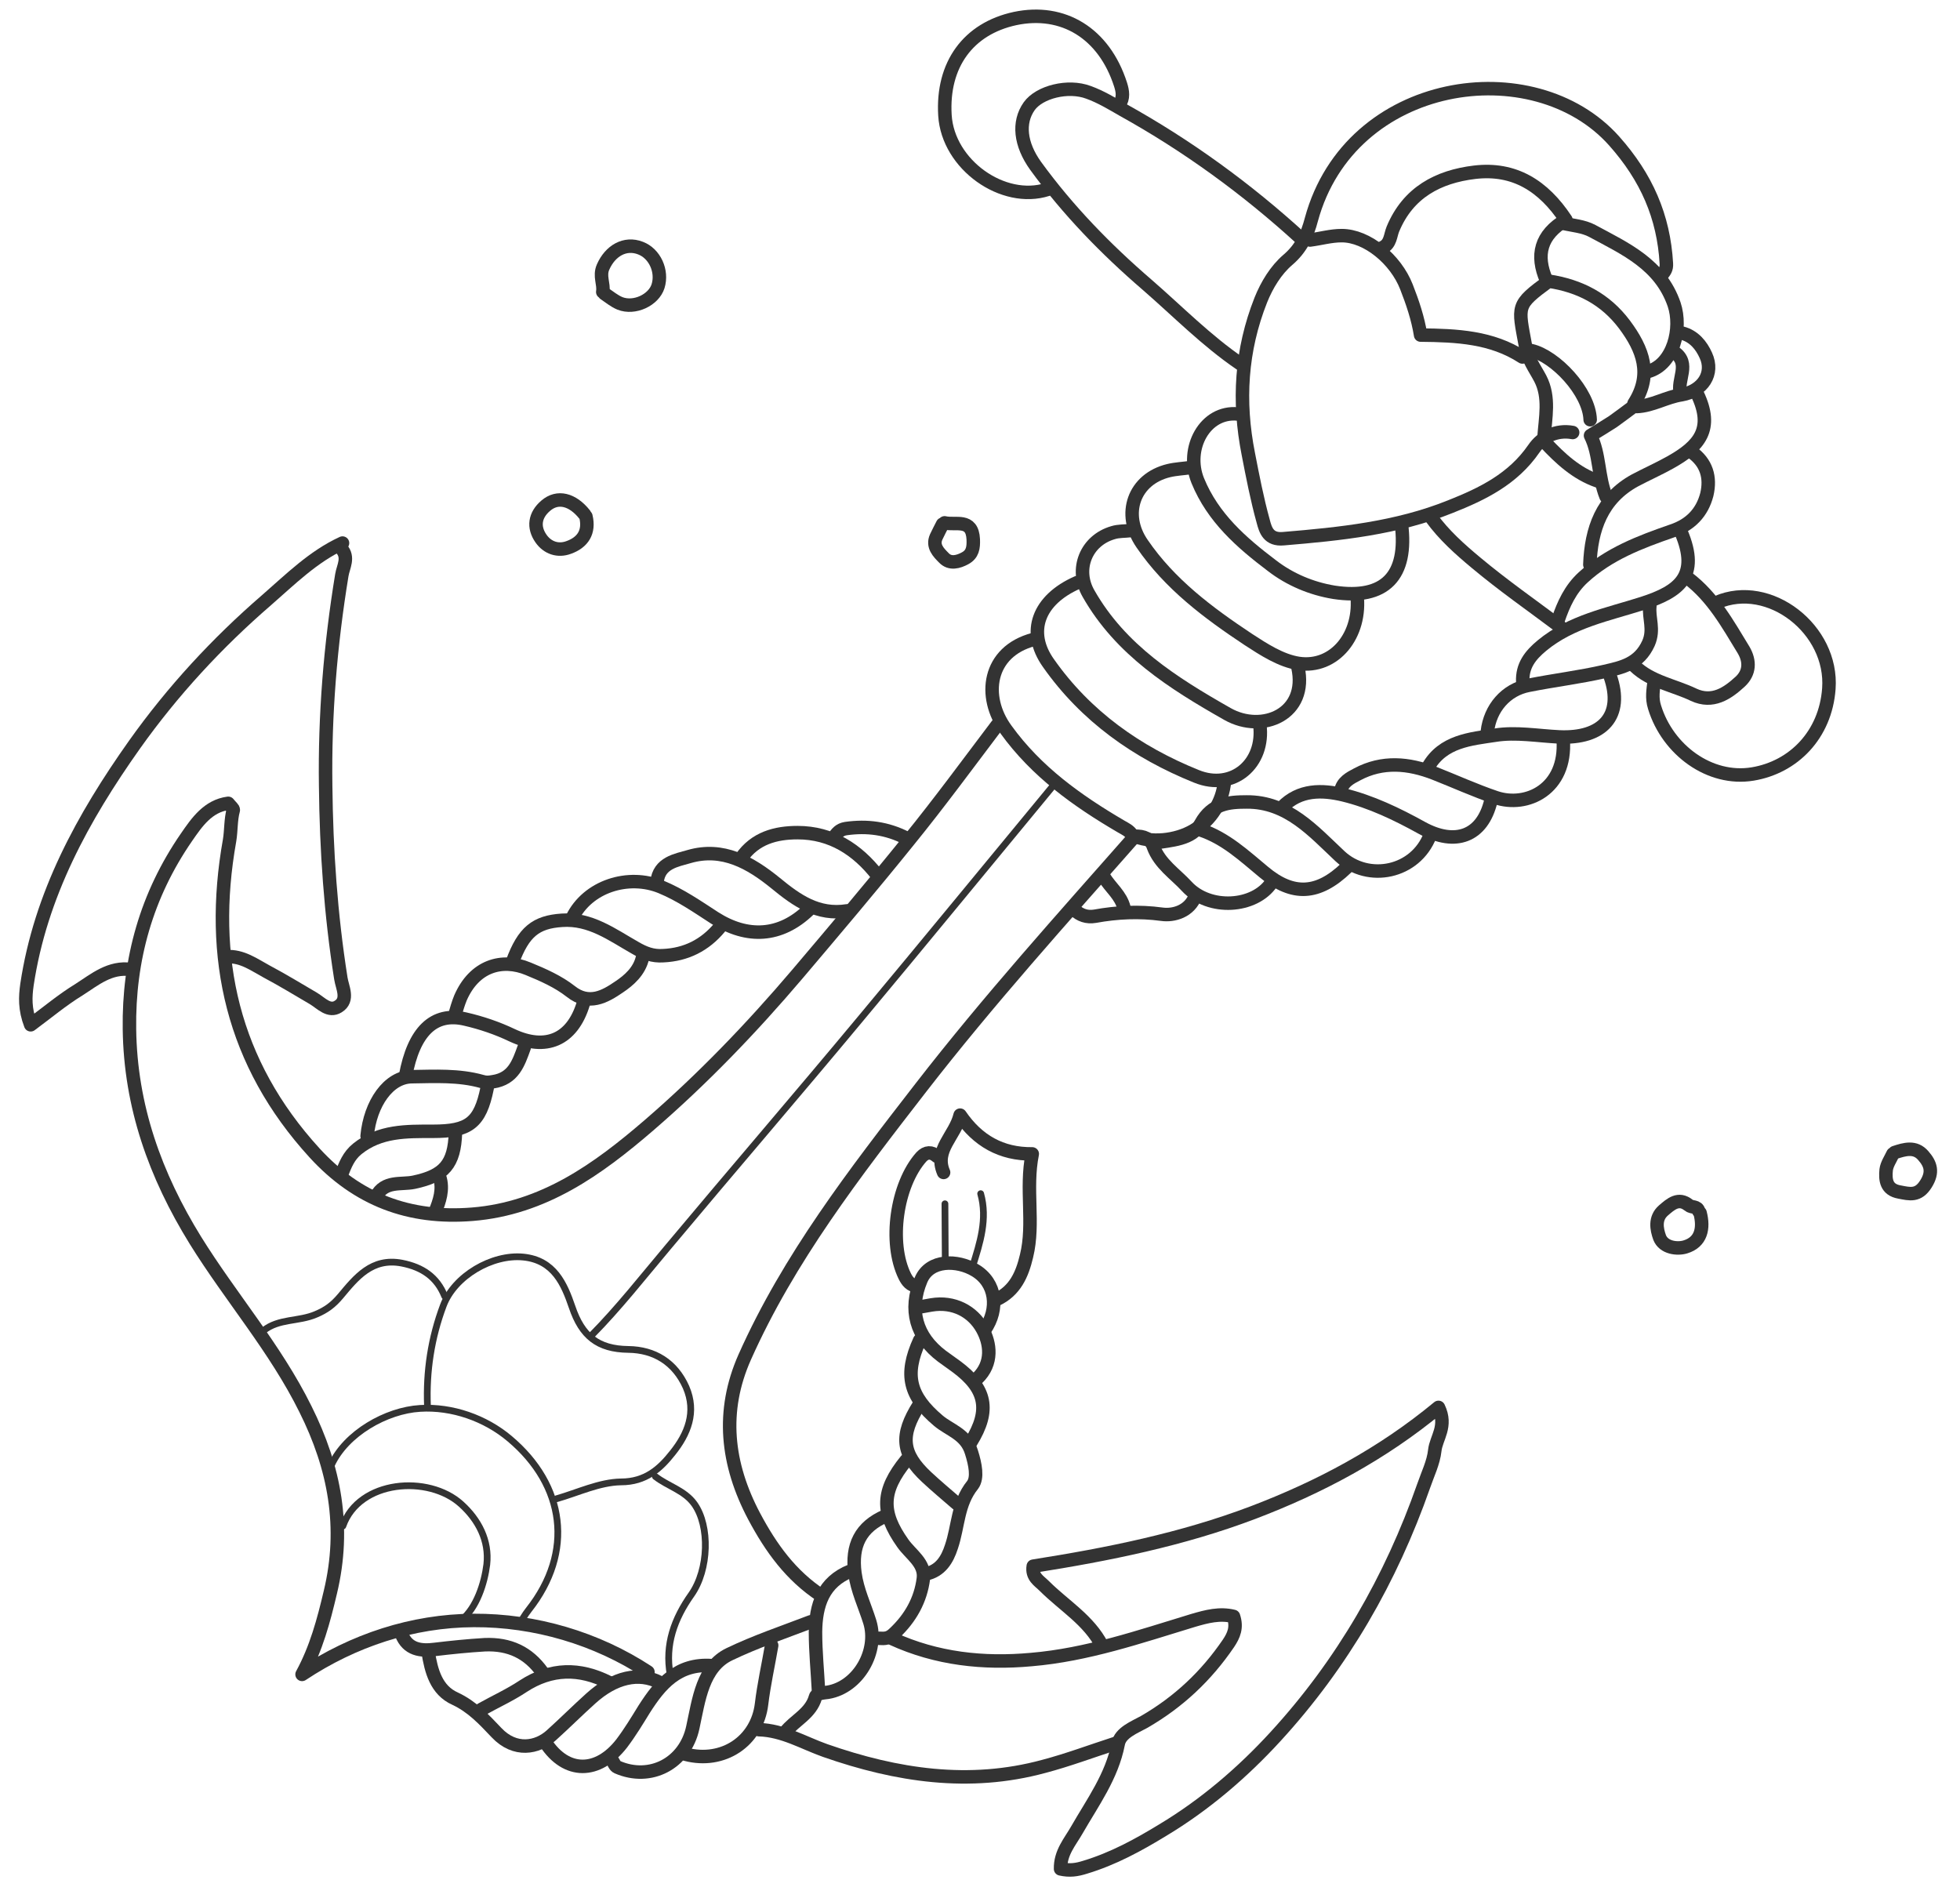 <?xml version="1.0" encoding="utf-8"?>
<!-- Generator: Adobe Illustrator 26.0.1, SVG Export Plug-In . SVG Version: 6.00 Build 0)  -->
<svg version="1.1" id="Layer_1" xmlns="http://www.w3.org/2000/svg" xmlns:xlink="http://www.w3.org/1999/xlink" x="0px" y="0px"
	 viewBox="0 0 581.4 559.8" style="enable-background:new 0 0 581.4 559.8;" xml:space="preserve">
<style type="text/css">
	.st0{fill:none;stroke:#333333;stroke-width:4;stroke-linecap:round;stroke-linejoin:round;}
	.st1{fill:none;stroke:#333333;stroke-width:2;stroke-linecap:round;stroke-linejoin:round;}
</style>
<g>
	<path class="st0" d="M377.2,261.8c-5,7.5-18.5,8.4-25.2,1.1c-3.4-3.7-8-6.6-9.9-11.8c-0.7-2.2-2.9-3.2-5.5-3
		c-21.5,24.4-43.4,48.7-63.4,74.5c-19.6,25.3-39.2,50.6-52.3,80c-7.1,16-5.4,31.7,2.8,47.2c5,9.4,10.9,17.6,19.9,23.5"/>
	<path class="st1" d="M312.3,233.2c-19.1,23.1-38,46.2-57.2,69.2c-18.8,22.6-38,44.9-56.9,67.5c-7.5,8.9-14.6,18-22.8,26.3"/>
	<path class="st0" d="M101.6,161.1c-8.7,4-15.5,10.8-22.5,16.9c-14.7,12.7-27.9,27-39.2,42.9C24.6,242.5,12,265.4,8,292.1
		c-0.5,3.6-0.7,7.2,1.1,11.9c5-3.7,9.4-7.4,14.3-10.4c4.7-3,9.2-6.9,15.5-6"/>
	<path class="st0" d="M326.9,488.2c-3.9-7.6-11.3-11.9-17.1-17.7c-1.6-1.6-3.8-2.7-3.3-5.9c22.2-3.5,44.1-7.9,65.2-15.9
		c19.7-7.5,38.2-17.3,55-31.2c2.7,5.6-0.7,9-1.1,12.8c-0.4,3.6-2.1,7-3.3,10.5c-9.7,27.7-24.1,52.7-43.9,74.3
		c-9.8,10.7-21,20.3-33.5,27.8c-7.2,4.4-14.7,8.5-23,11c-2.5,0.8-4.6,1.1-7.3,0.5c-0.1-4.8,2.8-8,4.8-11.5
		c4.7-8.2,10.4-15.9,12.3-25.6c0.6-3.3,4.8-4.9,7.7-6.5c10.2-5.9,18.4-13.6,25-23.3c1.6-2.4,2.6-4.7,1.5-8c-4.1-1-7.9,0-12,1.2
		c-15.8,4.8-31.4,10.2-48,11.6c-14.2,1.3-28.1-0.2-41.2-6.2"/>
	<path class="st0" d="M466.5,128.3c-4.9-0.9-9.2,1.4-11.5,4.8c-6.2,9-15.2,13.4-24.8,17.2c-15.9,6.4-32.7,8.1-49.5,9.5
		c-4.4,0.4-5.3-2.5-6-5.2c-1.8-6.5-3.1-13.2-4.4-19.9c-3.1-15.6-2.2-30.8,3.7-45.7c1.8-4.5,4.5-8.9,8-11.9c4-3.4,5.8-7.4,7-12
		c11.5-42.2,66-50,89.8-23.3c9.6,10.8,14.7,22.4,15.5,36.4c0.1,1.6-0.5,2.3-1.3,3.3"/>
	<path class="st0" d="M101.3,162.8c2.3,2.6,0.5,5.3,0.1,7.8c-3.4,20.7-5.1,41.5-4.8,62.5c0.2,19.1,1.5,38.1,4.5,57.1
		c0.4,2.7,2.5,6.4-0.8,8.4c-2.7,1.7-5-1-7.3-2.4c-4.6-2.7-9.2-5.5-13.9-8c-3.7-2-7.3-4.7-11.9-4.4"/>
	<path class="st0" d="M509.3,178.7c15.5-6.7,34.5,8,33.2,25.6c-1,13.7-10.5,23.3-22.6,25.3c-12.7,2.1-25.2-7.1-29.1-19.8
		c-0.9-2.8-0.4-5.2-0.1-7.8"/>
	<path class="st0" d="M310.7,56.2c-13.1,4.2-29.5-7.3-30.4-22c-0.9-15,6.9-25.7,20.8-28.7c14.2-3,26.4,4.3,31.3,19.6
		c0.6,1.9,1,4-0.4,5.9"/>
	<path class="st0" d="M330.8,517.2c-7.1,2.3-14,4.9-21.2,6.8c-22.1,6-43.6,2.7-64.8-4.7c-6.5-2.3-12.5-6-19.7-6.2"/>
	<path class="st0" d="M367.9,107.9c-10-6.8-18.5-15.5-27.6-23.4c-12.3-10.6-23.5-22.1-33.1-35.3c-4.6-6.4-5.3-12.9-1.9-17.7
		c3-4.2,11.5-6.4,17.6-4.1c3.6,1.3,6.9,3.3,10.2,5.2c19.1,10.6,36.7,23.4,52.9,38.2"/>
	<path class="st0" d="M385,197.9c3.1,13.9-10.5,19.8-20.9,13.9c-16.2-9.2-31.7-19-41.2-35.7c-4.2-7.3-0.7-15.8,7.3-18.1
		c1.6-0.5,3.4-0.4,5.1-0.6"/>
	<path class="st0" d="M373.7,215c1.5,11.5-8,19.7-18.8,15.3c-17.6-7.1-32.8-17.8-43.9-33.6c-6.6-9.3-3-18.8,8.6-23.9"/>
	<path class="st0" d="M458.7,83.1c-3.2-7.4-1.8-13.4,5.8-17.9c-6.7-10.1-15.3-15.5-27.1-14.1c-10.8,1.3-19.7,6-24.2,16.8
		c-0.8,1.9-0.7,4.4-3,5.5"/>
	<path class="st1" d="M78.2,394.7c4.5-3.6,10.4-2.6,15.5-4.8c3.1-1.3,5.1-2.8,7.3-5.4c4.6-5.5,9.3-11.5,18.2-9.8
		c6.1,1.2,10.4,4.1,12.7,9.8"/>
	<path class="st0" d="M402.5,176.3c1.5,12-6.6,22.1-17.3,20.5c-5.2-0.8-10.3-4.1-14.9-7.1c-11.9-7.9-23.3-16.4-31.5-28.4
		c-6.1-8.8-2.5-19.2,7.9-21.7c2.1-0.5,4.4-0.6,6.5-0.9"/>
	<path class="st1" d="M194.4,438c3.7,2.9,8.7,4.1,11.6,8.2c4.6,6.5,4.3,19.4-0.9,26.8c-5.1,7.2-7.9,14.9-6.3,23.8"/>
	<path class="st0" d="M415.7,155.4c2,15.5-4.9,22.6-20,20.3c-6.7-1.1-13.1-3.8-18.4-7.9c-9-6.8-17.5-14.2-22-25.2
		c-3.9-9.6,2.2-20.7,11.8-19.8"/>
	<path class="st0" d="M279.9,347.8c-2.9-6.7,3.4-10.8,4.9-17c5.2,7.6,12.2,11.6,21.4,11.5c-2.1,10.5,0.7,20.5-1.7,30.3
		c-1.3,5.5-3.4,10.3-8.9,12.9"/>
	<path class="st1" d="M126.8,417c-0.4-10.2,1.1-20.1,4.7-29.7c3.3-8.8,14.5-15.3,23.7-14.4c9.2,0.9,12.2,8.1,14.5,14.8
		c2.9,8.6,7.6,12.5,16.7,12.6c7.7,0.1,13.8,3.8,17.1,11.2c3.2,7.4,0.5,13.9-4,19.5c-3.7,4.7-8,8.6-15.3,8.6
		c-6.4,0.1-12.8,3.2-19.1,5"/>
	<path class="st0" d="M500.7,171.5c7.4,5.6,11.8,13.6,16.5,21.3c2,3.4,1.8,6.8-1,9.4c-3.8,3.5-8.2,6.5-13.8,3.9
		c-5.8-2.8-12.6-3.8-17.5-8.5"/>
	<path class="st0" d="M178.8,86.6c0.4-2.4-1.1-4.7,0.1-7.4c2.1-4.8,6.5-7.4,11.1-5.6c4.2,1.6,6.6,6.8,5.2,11.3
		c-1.3,4.1-7,6.8-11.3,5.1c-1.7-0.7-3.1-1.9-4.6-2.9"/>
	<path class="st0" d="M462.8,185.9c-8.4-6.3-17-12.3-25-19c-4.8-4-9.5-8.2-13.2-13.3"/>
	<path class="st1" d="M98.3,434.6c4.3-9.4,16.3-16.2,26.3-16.8c9.5-0.6,19.4,2.9,26.6,9c16.4,13.8,19.2,33.6,5.6,50.8
		c-1.1,1.4-2,3-3,4.6"/>
	<path class="st0" d="M277.9,343c-1.6-1.4-3.2-1.3-4.6,0.2c-7.4,8.3-9.8,25.5-4.9,35.4c0.7,1.4,1.7,2.8,3.7,2.9"/>
	<path class="st0" d="M458,129.8c0.4-5.9,1.8-11.9-1.1-17.5c-1.7-3.2-3.6-5.6-4.4-9.7c-2.2-12-2.9-12,6.9-19.2
		c9.2,1.4,16.8,5.3,22.5,12.9c5.5,7.4,8.3,14.8,2.8,23.4"/>
	<path class="st0" d="M280.2,155.1c3.3,0.8,8.2-1.5,8.5,4.9c0.1,2.5-0.2,4.4-2.4,5.6c-2,1.1-4.5,1.8-6.3-0.1
		c-1.6-1.6-3.5-3.5-2.3-6.2c0.6-1.3,1.3-2.6,1.9-3.8"/>
	<path class="st0" d="M488.9,110.2c7.5-2.1,10.1-12.8,7.7-19.9c-4.1-11.9-14.5-16.5-24.3-21.8c-2.6-1.4-5.8-1.6-8.8-2.3"/>
	<path class="st0" d="M463.7,219.5c1,14.6-10.8,20.2-20,17.1c-6.2-2.1-12.1-4.8-18.2-7.2c-7.7-3-15.4-3.7-22.9,0.3
		c-2.1,1.1-4.5,2.3-4.9,5.1"/>
	<path class="st0" d="M306.6,189.7c-13.6,3.6-15.3,17-8.2,26.7c9,12.5,21.2,21.2,34.2,28.8c1.2,0.7,2.4,1.2,3.2,2.5
		c5.3,2.6,13.1,1.7,18.2-1.3c5.2-3,8.7-8.6,9.2-14.5"/>
	<path class="st0" d="M503.5,116.9c4.9,10.3,0.7,15.4-8.1,20.3c-3.4,1.9-7,3.5-10.4,5.3c-9.9,5.4-13,14.5-13.4,25"/>
	<path class="st0" d="M484.1,120.9c-1.9,1.4-3.7,2.8-5.7,4.2c-2,1.3-4,2.5-6.6,4.1c2.8,5.6,2.2,12.2,4.6,18.1"/>
	<path class="st0" d="M501.8,134.1c4.4,3.1,5.7,7.5,4.5,12.6c-1.4,5.4-4.9,9-10.3,10.8c-9.5,3.3-18.8,6.8-26.4,13.8
		c-3.8,3.5-5.8,7.9-7.4,12.6"/>
	<path class="st0" d="M388.6,71.2c3.1-0.4,6.2-1.3,9.4-1.3c7.5,0,16,7,19.2,15.2c1.8,4.6,3.4,9.3,4.2,14.3
		c10.8,0.1,21.1,0.6,30.2,6.5"/>
	<path class="st0" d="M239.9,269.9c-8.4,8.1-18.2,8.6-27.9,2.4c-5.1-3.3-10.1-6.8-15.9-9.2c-9.7-4-21.8-0.2-26.4,9.3"/>
	<path class="st0" d="M260.3,259.7c-6-7.7-13.7-12.7-23.7-12.7c-6.5,0-12.6,1.6-16.7,7.5"/>
	<path class="st0" d="M498.7,157.9c5.5,13-0.6,17.6-11.5,21.1c-10.3,3.3-21.1,5.3-29.8,12.5c-3.5,2.9-5.9,6-5.7,10.7"/>
	<path class="st0" d="M424.2,247.8c-4.3,11.1-18.3,14-26.7,6.2c-7.9-7.4-15.5-16.2-27.7-16.1c-5.2,0-10.3,0.4-13.6,6.4
		c-2.6,4.8-8.8,4.9-13.9,5.8"/>
	<path class="st0" d="M442.2,237.7c-2.5,10.3-10.4,13.4-20.4,7.9c-7.4-4.1-15.1-7.8-23.3-9.8c-6.3-1.5-13-1.7-18.2,3.7"/>
	<path class="st0" d="M477.6,200.5c4.2,11.9-2.3,18.7-15.1,18.1c-6.3-0.3-12.9-1.5-19-0.5c-7.2,1.1-15.5,1.7-19.9,9.5"/>
	<path class="st0" d="M195.7,499.1c-6.2-3.2-13.4-1.6-20.4,4.7c-4,3.6-7.8,7.4-11.8,11c-4.1,3.7-10.7,5-16.2-0.8
		c-3.8-4-7.2-7.7-12.3-10.1c-5.6-2.5-7.1-8.2-8-13.9"/>
	<path class="st0" d="M211.1,494.1c-10-0.7-15.2,5.4-20,12.9c-2.1,3.4-4.2,6.9-6.7,10.2c-7,9-16.4,9.2-22.6-0.3"/>
	<path class="st0" d="M251.3,270.2c-8.7,1.4-15-3.1-21.2-8.2c-7.5-6.1-15.7-10.8-25.7-7.9c-3.7,1.1-8.9,1.8-9.5,7.5"/>
	<path class="st0" d="M399.4,257.4c-8.4,8.1-15.9,8.5-24.5,1.3c-5.8-4.8-11.3-10-18.7-12.5"/>
	<path class="st0" d="M173,297.8c-3.3,10.7-11.1,14-21.1,9.3c-4.4-2.1-9.1-3.7-13.9-4.8c-9.4-2.2-15.3,3.8-17.7,16.9"/>
	<path class="st0" d="M213.5,275.1c-4.4,5.3-10,8.1-16.8,8.4c-3.1,0.2-5.5-0.7-8.4-2.4c-6.7-3.8-13.2-8.7-21.6-8.1
		c-7.7,0.5-11.4,3.4-14.7,12.4"/>
	<path class="st0" d="M489.4,179.8c-0.4,3.6,1.4,6.9-0.4,11c-2.8,6.2-7.9,7.2-13.1,8.4c-7.4,1.7-15,2.6-22.5,4.1
		c-6.7,1.3-11.4,6.8-12.2,13.7"/>
	<path class="st0" d="M262.7,449.7c-7.4,3.2-10.2,8.7-9.1,17c0.7,5.1,2.9,9.6,4.4,14.4c2.7,8.7-3.4,19.4-12.4,20.9
		c-1.5,0.2-3.4,0.3-3.7,1.4c-1.4,5-6.2,6.9-9,10.5"/>
	<path class="st0" d="M228.9,488.1c-1,5.8-2.3,11.6-3,17.4c-1.3,11-11.4,17.8-22.5,14.9"/>
	<path class="st0" d="M190.6,284c-0.9,4.1-4,6.8-7,8.8c-4.1,2.8-8.9,5.6-14.3,1.3c-3.7-2.9-8.2-4.9-12.6-6.7
		c-7.9-3.3-16-0.8-20.1,8.6c-0.7,1.7-1.2,3.5-1.7,5.2"/>
	<path class="st0" d="M240.5,481.1c-8.1,3.1-16.4,5.9-24.1,9.6c-8,3.8-9.1,13.5-10.9,21.8c-2.3,10.6-12.6,16-22.4,11.7
		c-0.7-0.3-1-1.3-1.5-2"/>
	<path class="st0" d="M144.5,322.8c-2.1,10.4-5.5,12.8-16.1,12.8c-7.8,0-15.7-0.2-22.4,5.2c-2.6,2.1-3.6,4.8-4.7,7.6"/>
	<path class="st0" d="M498.9,98.8c3.6,0.9,5.8,3.7,7.1,6.6c2.5,5.4-0.9,10.6-7.2,11.7c-4.6,0.7-8.6,3.3-13.3,3.5"/>
	<path class="st0" d="M180.6,499.1c-8.7-4.4-17.1-4.3-25.4,1.1c-3.9,2.6-8.3,4.6-12.4,6.9"/>
	<path class="st0" d="M155.5,310.7c-1.7,4.7-3.2,9.3-9.3,10.2c-1.2,0.2-2,0.3-3.3-0.1c-6.8-1.9-13.9-1.5-20.8-1.4
		c-6.8,0.1-12.3,7.9-13.2,17.6"/>
	<path class="st0" d="M268.8,433.2c-7.4,9.1-7.5,15.4-1,24.6c2.3,3.3,6.7,5.9,6.1,10.5c-0.8,6.3-3.8,11.7-8.6,16.2
		c-1.6,1.6-2.8,1.6-4.5,1.5"/>
	<path class="st0" d="M272.8,397.6c-4.7,10.3-3,16.6,5.5,23.8c3.4,2.9,8.3,4,9.9,9.5c1.1,3.5,1.9,7.5,0.3,9.6
		c-4.5,5.6-4.2,12.3-6.3,18.4c-1.2,3.7-3.2,7.1-7.6,8"/>
	<path class="st0" d="M268.8,248.6c-5.7-2.9-11.6-3.7-17.9-2.8c-1.9,0.3-2.7,1.4-3.6,2.7"/>
	<path class="st0" d="M354.6,265.7c-1.7,4.7-6.5,6-10,5.5c-6.7-0.9-13.2-0.6-19.8,0.6c-2.4,0.4-4.4-0.3-6.1-1.9"/>
	<path class="st0" d="M562,341.9c3-1,6.1-1.9,8.5,0.9c2.2,2.5,3,4.9,0.8,8.4c-2.3,3.7-4.8,3-7.9,2.4c-3.9-0.7-4.2-3.6-3.9-6.6
		c0.2-1.6,1.3-3.2,2-4.7"/>
	<path class="st0" d="M288,427.8c5.9-9.5,4.5-15.9-4.3-22.4c-1.4-1-2.9-2.1-4.3-3.1c-7.7-5.8-9.9-13.8-6.2-22.6
		c2.6-6.2,10.8-6,16-2.9c6.3,3.7,7.2,11.5,2.9,17.7"/>
	<path class="st0" d="M283.8,446c-3-2.6-6-5.1-8.9-7.8c-7.5-7-8-12.4-2.3-21.4"/>
	<path class="st0" d="M474,142.7c-6.4-2.2-11.2-6.7-15.7-11.5"/>
	<path class="st0" d="M289.9,408.9c4.7-4.5,3.9-10.4,1.5-14.7c-2.9-5.2-8.5-8.2-15.1-7.1c-0.9,0.2-1.9,0.3-2.8,0.5"/>
	<path class="st0" d="M135.1,336c-0.3,9.4-3.4,12.8-12.3,14.7c-3.8,0.8-8.7-0.6-11.2,4.2"/>
	<path class="st0" d="M471.7,124.5c-0.3-8.3-10.4-18.9-17.5-20.5"/>
	<path class="st1" d="M290.9,354.1c2.1,7.5-0.2,14.6-2.4,21.6"/>
	<path class="st0" d="M252.4,466c-8.3,3.3-10.4,10.2-10.5,18.1c0,5.9,0.6,11.7,0.9,17.6"/>
	<path class="st0" d="M160.9,496.1c-4.2-5.9-9.8-8.5-17.1-8.2c-5,0.3-9.9,0.8-14.9,1.4c-4,0.5-8,0.1-9.8-4.6"/>
	<path class="st1" d="M280.3,357.1c0,5.8,0.1,11.6,0.1,17.4"/>
	<path class="st0" d="M327.5,260.2c1.9,3.1,5,5.4,5.9,9.1"/>
	<path class="st0" d="M496.7,104.5c4.9,3.4,0.6,8.2,1.8,12.2"/>
	<path class="st0" d="M130.4,349.1c1.2,3.7,0,7.2-1.4,10.6"/>
	<path class="st0" d="M504.3,359.8c1.2,4.6,0.3,8.7-4.4,10.1c-2.3,0.7-6.4,0.3-7.6-2.8c-0.9-2.5-1.5-5.7,1.1-8
		c2.2-1.9,4.5-4,7.5-1.6c0.9,0.8,2.6,0.2,3,1.8"/>
	<path class="st0" d="M173.8,153.2c1.1,4.6-0.9,7.7-5.1,9.2c-3.2,1.2-6.3,0.1-8.2-2.6c-2.4-3.4-1.9-7,1.4-9.8
		c3.5-3,7.9-1.9,11.5,2.6"/>
	<path class="st0" d="M295.8,215.1c-8.7,11.5-17.2,23.1-26.3,34.3c-10.8,13.4-21.9,26.5-33,39.6c-13.6,16-28.2,31.2-44.1,44.9
		c-15,12.9-31.1,24.6-52.3,26.3c-18.7,1.5-34.1-4.3-46.8-18.2c-24.3-26.6-31.4-57.9-25.2-92.7c0.5-3,0.3-6.1,1.1-9
		c0.1-0.4-0.7-1-1.5-2c-6,0.8-9.3,5.6-12.4,10.1c-11.8,17.1-17.2,36.2-16.9,56.9c0.3,22.8,7.6,43.3,19.6,62.7
		c10.5,16.9,23.7,32,32.6,50c8.7,17.4,12,35.1,7.4,54.3c-2,8.5-4.2,16.7-8.4,24.4c15.2-10.1,32.7-15.9,50.9-16s36.5,5.3,51.7,15.3"
		/>
	<path class="st1" d="M101.7,452.7c4.8-13.7,25.4-15.3,35.1-6.5c5.1,4.6,8.4,10.8,7.6,17.9c-0.7,5.6-3,12.8-7.5,16.5"/>
</g>
</svg>
